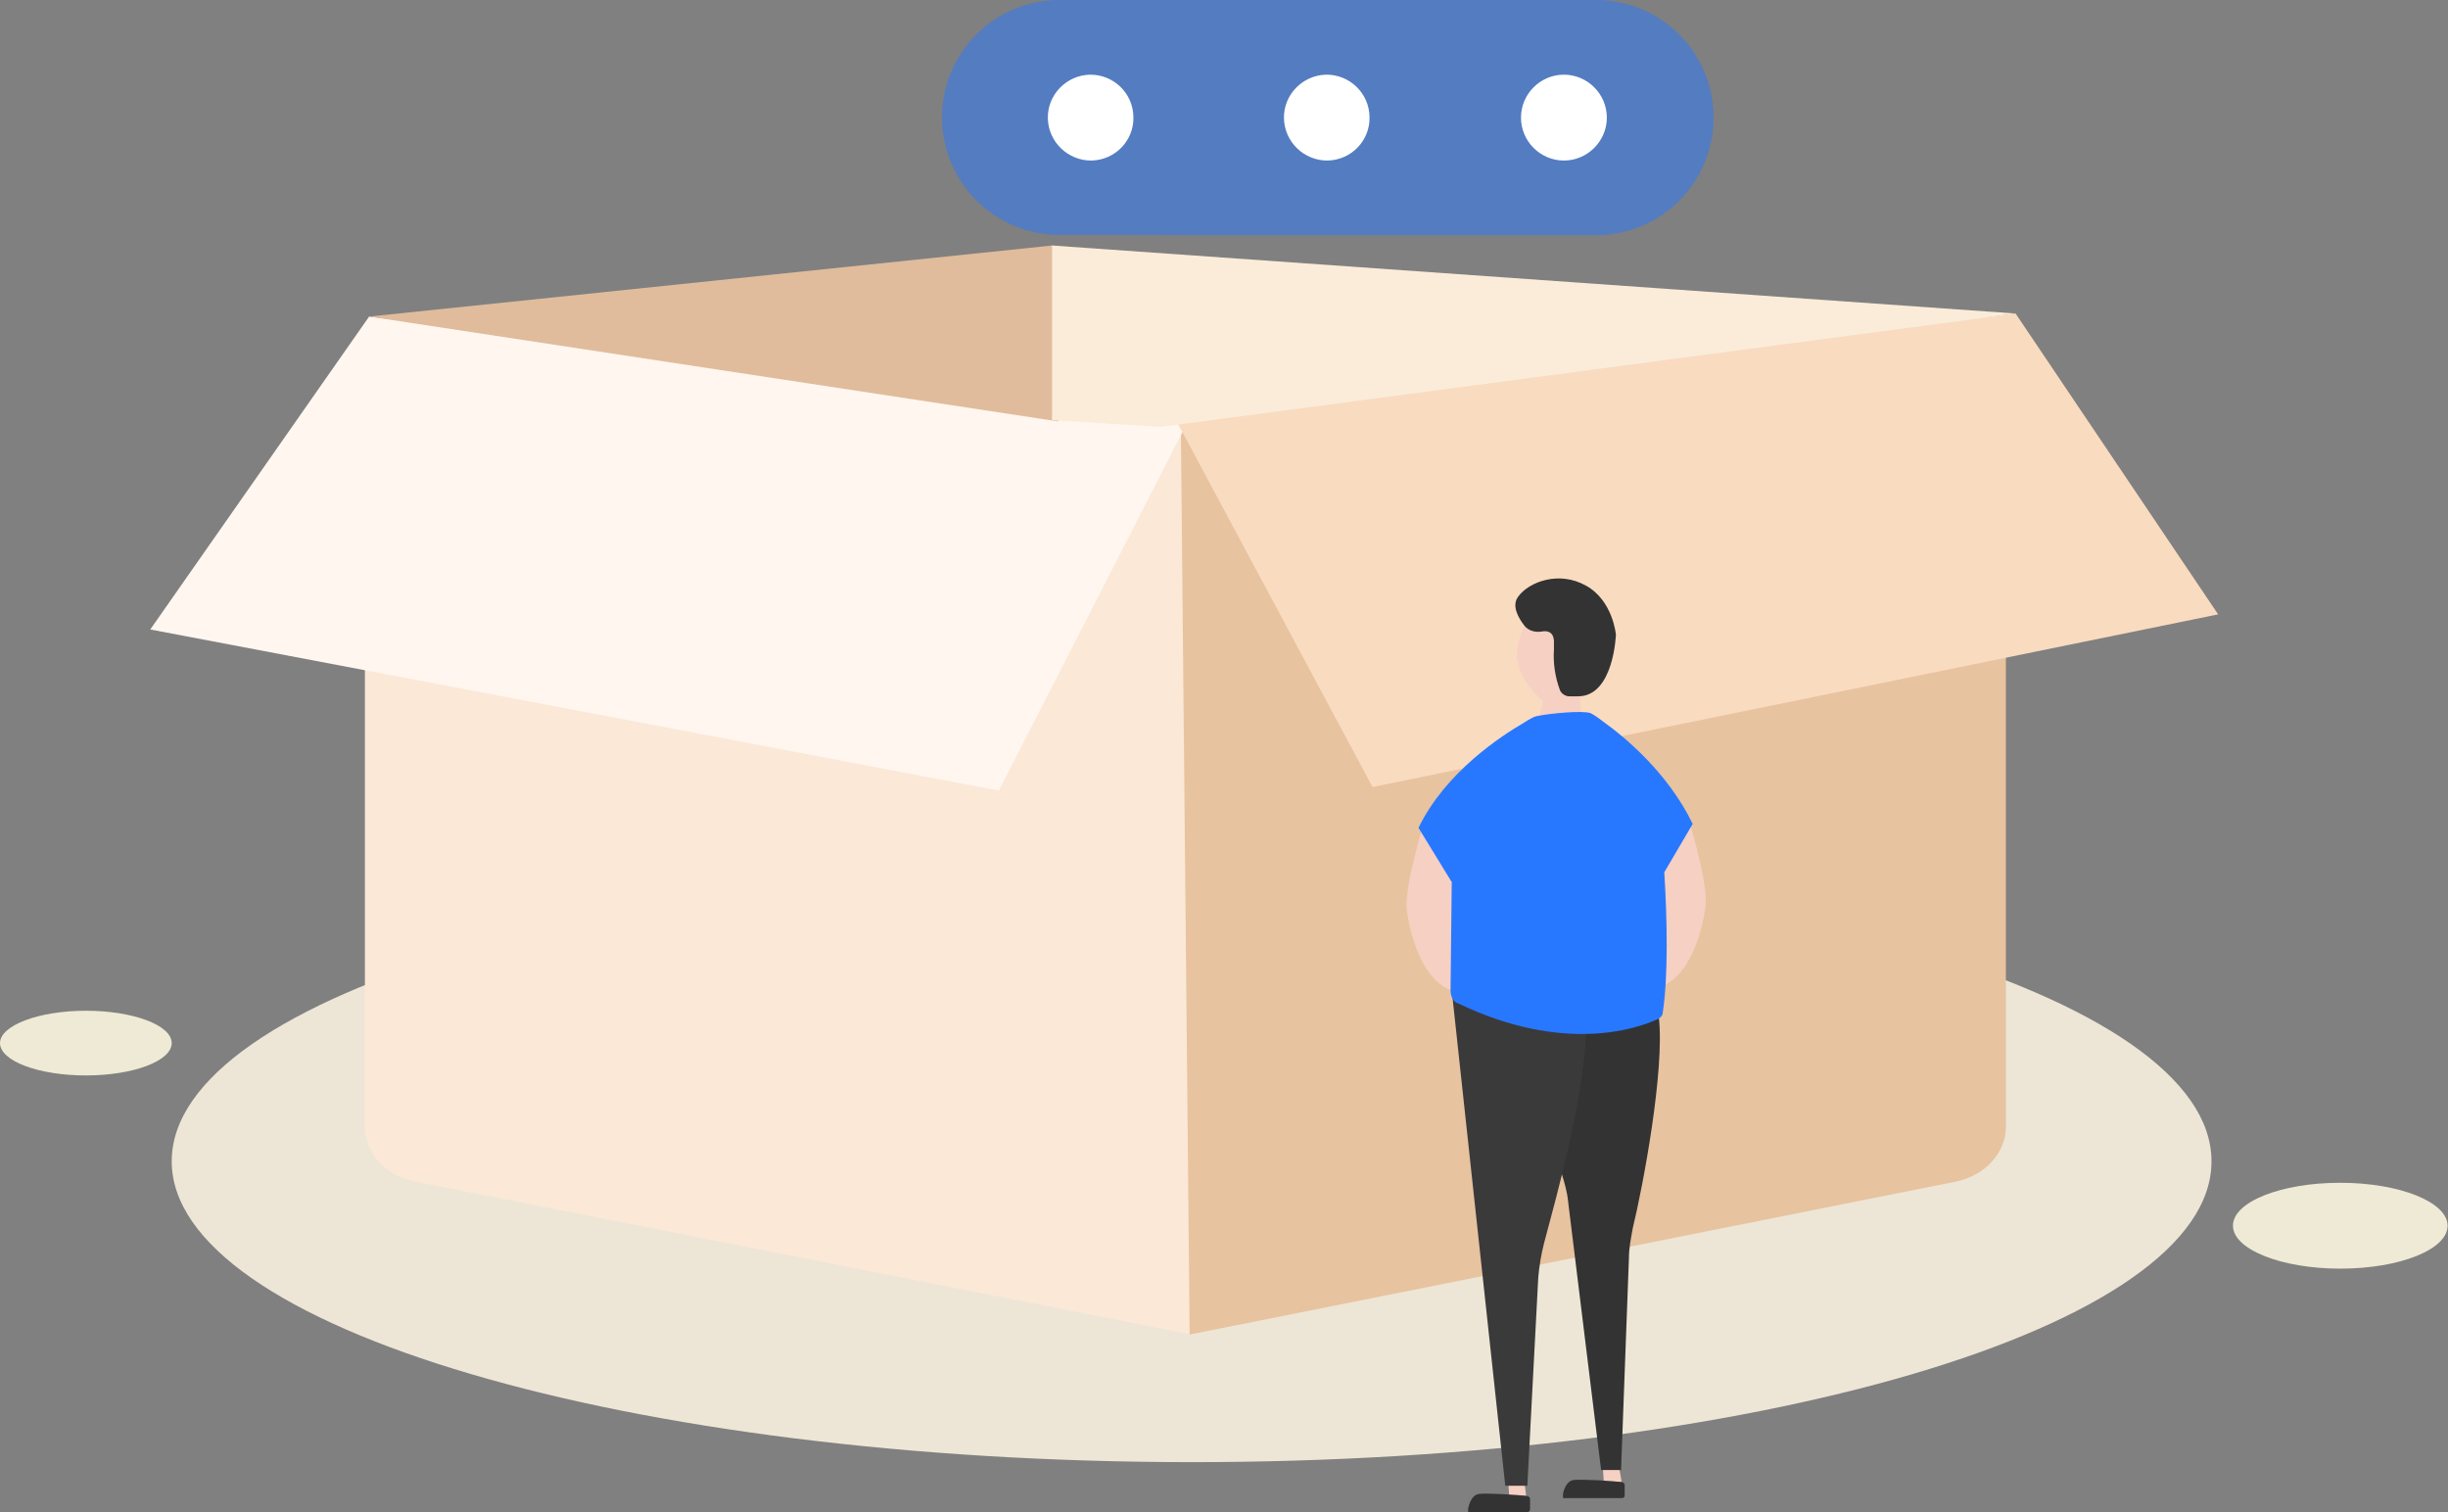 <?xml version="1.0" standalone="no"?><!DOCTYPE svg PUBLIC "-//W3C//DTD SVG 1.1//EN" "http://www.w3.org/Graphics/SVG/1.1/DTD/svg11.dtd"><svg t="1652942904989" class="icon" viewBox="0 0 1658 1024" version="1.1" xmlns="http://www.w3.org/2000/svg" p-id="5145" xmlns:xlink="http://www.w3.org/1999/xlink" width="323.828" height="200"><rect x="0" y="0" width="1658" height="1024" fill="#808080" stroke="none"/><defs><style type="text/css">@font-face { font-family: feedback-iconfont; src: url("//at.alicdn.com/t/font_1031158_u69w8yhxdu.woff2?t=1630033759944") format("woff2"), url("//at.alicdn.com/t/font_1031158_u69w8yhxdu.woff?t=1630033759944") format("woff"), url("//at.alicdn.com/t/font_1031158_u69w8yhxdu.ttf?t=1630033759944") format("truetype"); }
</style></defs><path d="M116.303 786.48c0 112.413 308.981 203.53 690.448 203.735 381.466 0 690.857-91.118 691.062-203.53v-0.205c0-112.413-309.186-203.53-690.652-203.53-381.466-0.205-690.857 90.913-690.857 203.53z" fill="#EDE6D6" p-id="5146"></path><path d="M0 706.419c0 12.081 26.004 21.909 58.152 21.909s58.152-9.828 58.152-21.909c0-12.081-26.004-21.909-58.152-21.909S0 694.543 0 706.419z m1512.35 123.674c0 15.971 32.557 29.076 72.689 29.076s72.689-12.9 72.689-29.076c0-15.971-32.557-29.076-72.689-29.076s-72.689 12.9-72.689 29.076z" fill="#EFEAD5" p-id="5147"></path><path d="M247.144 227.897v535.24c0 17.814 14.128 33.171 33.99 37.061l524.797 103.403V290.348c-372.457-47.299-558.787-68.185-558.787-62.452z" fill="#FBE8D7" p-id="5148"></path><path d="M1358.576 227.897v535.24c0 17.609-14.128 32.966-33.785 37.061l-519.064 103.608-5.938-613.458c372.661-47.299 558.787-68.185 558.787-62.452z" fill="#E8C3A0" p-id="5149"></path><path d="M101.765 426.308l148.246-211.926 556.126 67.98-129.612 253.082-574.759-109.137z" fill="#FEF6EF" p-id="5150"></path><path d="M793.237 278.472L929.606 532.988l572.711-116.917-137.189-203.735L799.379 278.472h-6.143z" fill="#F9DBC0" p-id="5151"></path><path d="M750.237 159.098h-32.557c-44.023 0-79.651-35.628-79.651-79.651C638.029 35.628 673.657 0 717.68 0h363.243c44.023 0 79.651 35.628 79.651 79.651s-35.628 79.651-79.651 79.651H827.227" fill="#2878FF" opacity=".5" p-id="5152"></path><path d="M739.385 108.727c-15.971 0.205-29.281-12.49-29.69-28.462s12.49-29.281 28.462-29.69c15.971-0.205 29.281 12.49 29.485 28.666 0.41 15.971-12.286 29.076-28.257 29.485z m159.917 0c-15.971 0.205-29.281-12.49-29.69-28.462s12.49-29.281 28.462-29.69c15.971-0.205 29.281 12.49 29.485 28.666 0.41 15.971-12.286 29.076-28.257 29.485z m159.917 0c-15.971 0-29.076-13.105-29.076-29.076s13.105-29.076 29.076-29.076c15.971 0 29.076 13.105 29.076 29.076 0 15.971-13.105 29.076-29.076 29.076z" fill="#FFFFFF" p-id="5153"></path><path d="M1042.428 486.303l2.662-11.467s-18.838-15.562-17.609-33.171c1.433-17.609 12.9-28.257 12.9-28.257h35.014l-5.324 59.38 0.614 10.033-28.257 3.481z m43.204 508.417l0.614 8.805h12.081l-2.048-11.467-10.647 2.662z" fill="#F6D0C3" p-id="5154"></path><path d="M1058.604 1011.714s1.433-8.805 7.371-9.419c5.324-0.614 26.414 0.614 32.352 1.433 0.614 0 2.048 0.614 2.048 2.048v6.757c0 1.433-0.614 2.048-2.048 2.048H1058.604v-2.867z" fill="#333333" p-id="5155"></path><path d="M1021.543 1004.138l0.614 8.805h11.467l-1.433-11.467-10.647 2.662z" fill="#F6D0C3" p-id="5156"></path><path d="M994.515 1021.133s1.433-8.805 7.371-9.419c5.324-0.614 26.414 0.614 32.352 1.433 0.614 0 2.048 0.614 2.048 2.048v6.757c0 1.433-0.614 2.048-2.048 2.048h-39.928v-2.867z m89.889-25.595h13.514l5.324-143.127c0-7.371 1.433-14.128 2.662-20.885 6.757-27.642 21.704-106.679 17.609-142.512l-12.081-20.885-74.328 4.095s9.419 87.023 20.271 121.422c2.048 6.757 4.095 13.514 4.709 20.271l22.319 181.621z" fill="#333333" p-id="5157"></path><path d="M982.434 663.215l37.061 342.971h14.947l7.371-140.465c0.614-8.19 2.048-16.381 4.095-24.366 8.19-31.123 30.304-108.113 28.257-154.593l-91.732-23.547z" fill="#3A3A3A" p-id="5158"></path><path d="M1144.398 557.354s12.081 39.109 10.852 55.285c-1.433 14.128-10.033 51.395-33.171 56.104l-0.614-87.842 21.704-22.933 1.229-0.614z m-180.802 2.662s-12.081 39.109-10.852 55.285c1.433 14.128 10.033 51.395 33.171 56.104l0.614-87.842-21.704-22.933-1.229-0.614z m74.123-128.998s6.143-6.143 10.852-4.095c5.324 2.048 6.143 12.9 3.276 27.028-2.662 14.128-15.562-9.419-15.562-9.419l1.433-13.514z" fill="#F6D0C3" p-id="5159"></path><path d="M1043.862 427.742c-4.095 0.614-8.805-0.614-11.467-4.095-4.095-5.324-8.805-13.514-4.095-19.657 7.371-10.033 27.642-17.609 45.866-7.371 18.224 10.033 20.271 33.171 20.271 33.171s-1.433 41.771-25.595 41.771h-6.143c-2.662 0-5.324-2.048-6.143-4.095-3.276-8.805-4.709-18.224-4.095-27.642v-6.143c-0.614-5.938-4.505-6.757-8.6-5.938z" fill="#333333" p-id="5160"></path><path d="M1146.446 557.968c-16.995-35.014-46.48-59.175-60.813-69.413-3.89-3.071-6.962-4.914-8.19-5.528-4.709-2.048-27.642 0-37.061 2.048-1.843 0.41-4.914 2.252-8.805 4.709-14.743 8.6-52.623 33.171-70.847 70.847l22.319 36.447 0.205-0.205-0.819 73.918c0 4.095 2.048 8.19 5.324 8.805 71.666 34.4 121.422 16.79 134.322 10.852 2.048-0.614 4.095-2.662 4.095-4.709 3.686-24.571 3.071-62.452 1.024-95.008l19.247-32.761z" fill="#2878FF" p-id="5161"></path><path d="M250.011 214.383l466.851 71.051v-118.76l-4.3-0.41z" fill="#E0BC9C" p-id="5162"></path><path d="M785.865 289.12l579.468-76.785L712.561 166.264V284.615l73.304 4.505z" fill="#FBECDA" p-id="5163"></path></svg>